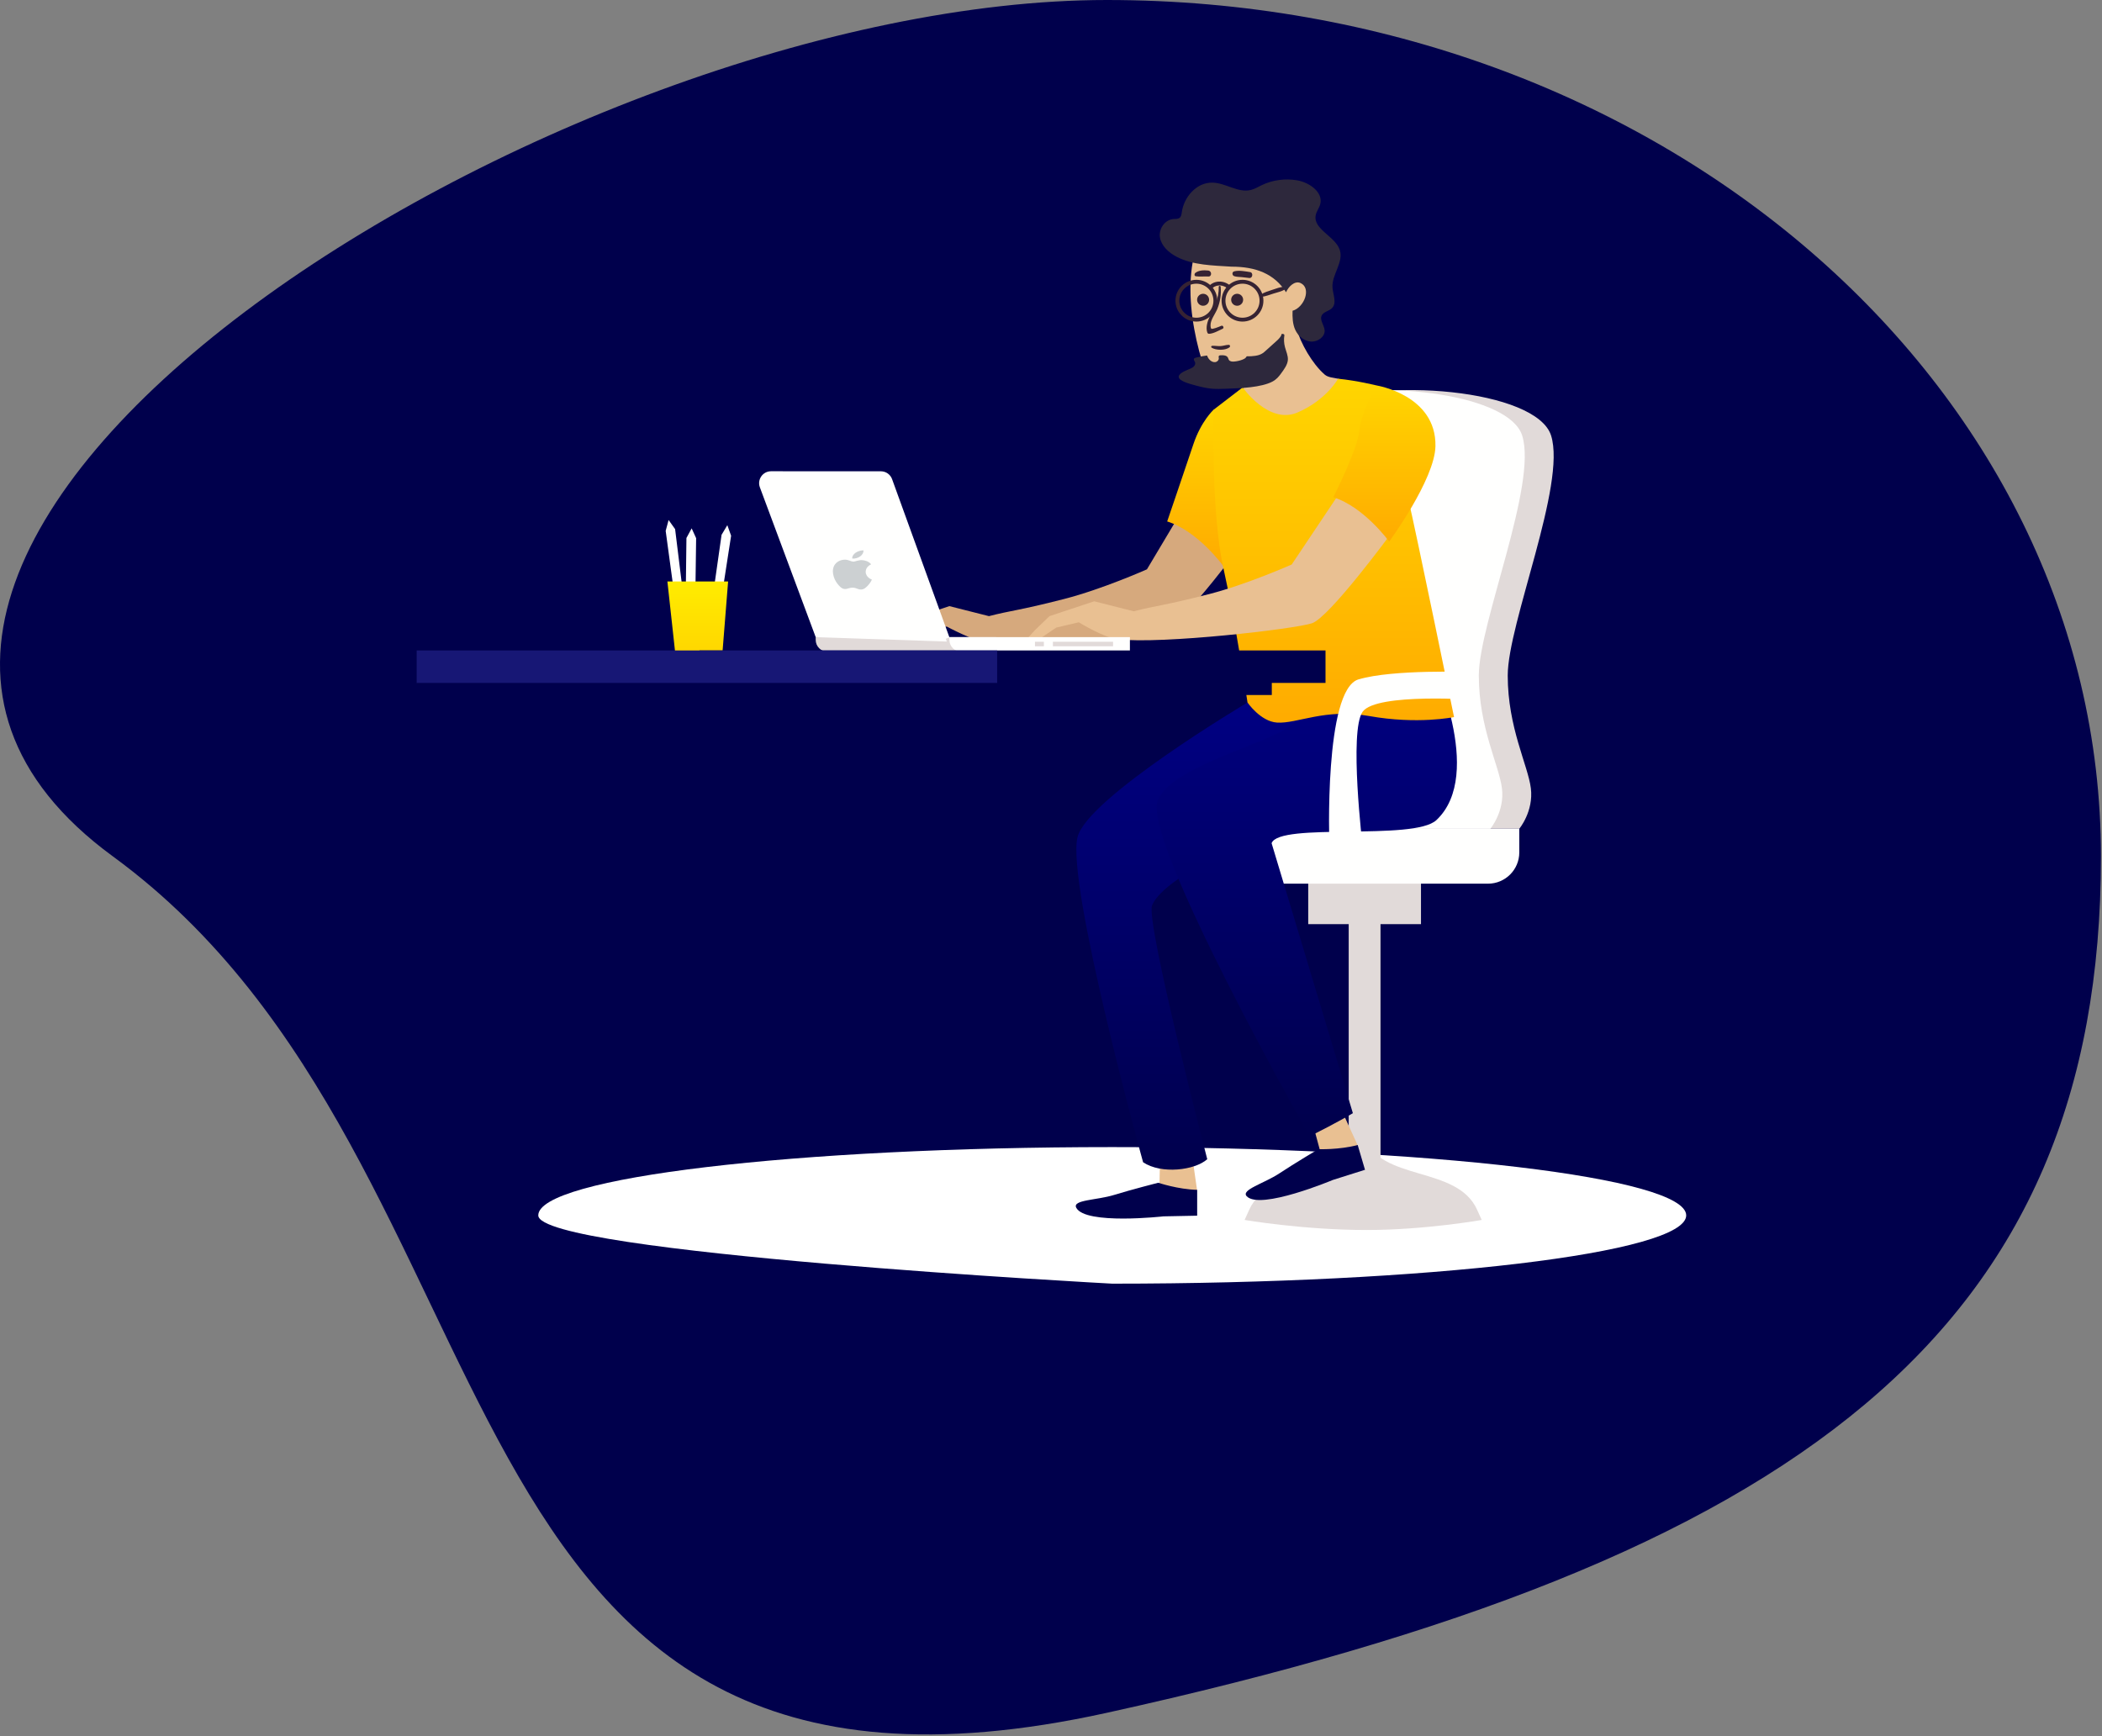 <?xml version="1.0" encoding="UTF-8"?>
<svg width="100%" height="100%" viewBox="0 0 535 442" version="1.1" xmlns="http://www.w3.org/2000/svg" xmlns:xlink="http://www.w3.org/1999/xlink">
    <rect x="0" y="0" width="535" height="442" fill="#808080" stroke="none"/>
    <!-- Generator: Sketch 49.1 (51147) - http://www.bohemiancoding.com/sketch -->
    <title>about</title>
    <desc>Created with Sketch.</desc>
    <defs>
        <linearGradient x1="50%" y1="0%" x2="50%" y2="100%" id="linearGradient-1">
            <stop stop-color="#FFD500" offset="0%"></stop>
            <stop stop-color="#FFAB00" offset="100%"></stop>
        </linearGradient>
        <linearGradient x1="50%" y1="0%" x2="50%" y2="100%" id="linearGradient-2">
            <stop stop-color="#000083" offset="0%"></stop>
            <stop stop-color="#00004C" offset="100%"></stop>
        </linearGradient>
        <linearGradient x1="50%" y1="0%" x2="50%" y2="100%" id="linearGradient-3">
            <stop stop-color="#FFEC00" offset="0%"></stop>
            <stop stop-color="#FFD500" offset="100%"></stop>
        </linearGradient>
    </defs>
    <g id="Page-1" stroke="none" stroke-width="1" fill="none" fill-rule="evenodd">
        <path d="M281.733,436 C458.733,397 534.733,338.398 534.733,218 C534.733,97.602 421.461,0 281.733,0 C142.005,0 -79.267,139 28.733,218 C136.733,297 104.733,475 281.733,436 Z" id="Oval" fill="#00004C"></path>
        <g id="369729-PB8VLM-59" transform="translate(106, 45)">
            <path d="M31,264.382 C31,254.783 96.405,247 177.086,247 C257.766,247 323.172,254.783 323.172,264.382 C323.172,273.982 257.766,281.765 177.086,281.765 C177.086,281.765 31,273.982 31,264.382 Z" id="Fill-18" fill="#FFFFFF"></path>
            <path d="M210.778,265.547 C210.778,265.547 225.748,268.104 241.832,268.104 C256.739,268.104 271.123,265.547 271.123,265.547 L269.954,262.951 C264.814,251.542 245.366,255.979 240.951,244.205 C237.271,255.979 217.087,251.542 211.948,262.951 L210.778,265.547" id="Fill-19" fill="#E1DAD9"></path>
            <polygon id="Fill-20" fill="#E1DAD9" points="237.271 252.799 245.366 252.799 245.366 177 237.271 177"></polygon>
            <polyline id="Fill-21" fill="#E9C092" points="239.574 246.585 236.043 238.86 228.303 241.71 230.451 249.657 239.574 246.585"></polyline>
            <path d="M239.561,246.467 L241.418,252.778 L233.235,255.364 C233.235,255.364 214.763,263.119 211.32,259.523 C209.744,257.875 215.758,256.25 219.617,253.694 C223.478,251.14 229.54,247.531 229.54,247.531 C229.54,247.531 234.864,247.73 239.561,246.467" id="Fill-22" fill="#00004C"></path>
            <polyline id="Fill-23" fill="#E9C092" points="198.684 258 197.478 249.593 189.247 250.142 189.064 258.372 198.684 258"></polyline>
            <path d="M198.703,257.882 L198.703,264.461 L190.123,264.631 C190.123,264.631 170.212,266.855 167.926,262.435 C166.879,260.409 173.106,260.547 177.531,259.186 C181.955,257.825 188.79,256.074 188.79,256.074 C188.79,256.074 193.841,257.77 198.703,257.882" id="Fill-24" fill="#00004C"></path>
            <path d="M124.276,113.067 L135.646,109.295 L145.712,111.843 C151.38,110.37 153.266,110.452 164.87,107.468 C174.668,104.948 185.92,99.924 185.92,99.924 L194.261,85.941 C199.657,86.432 210.992,92.319 210.992,92.319 C210.992,92.319 195.487,113.415 191.071,114.887 C186.656,116.358 156.888,119.988 145.54,118.687 C141.966,118.276 134.971,114.493 134.971,114.493 L125.999,115.983 L119.002,120.706 L117.781,119.694 L120.564,116.646 L124.276,113.067" id="Fill-25" fill="#D6A97D"></path>
            <path d="M202.862,59.315 C202.862,59.315 217.32,61.735 217.074,74.736 C216.915,83.204 205.3,99.021 205.3,99.021 C205.3,99.021 198.922,90.19 191.072,87.737 C191.072,87.737 196.171,72.782 197.73,68.104 C199.69,62.225 202.862,59.315 202.862,59.315" id="Fill-26" fill="url(#linearGradient-1)"></path>
            <polygon id="Fill-27" fill="#E1DAD9" points="226.969 190.247 255.669 190.247 255.669 174.793 226.969 174.793"></polygon>
            <path d="M230.814,114.688 C229.401,95.992 228.395,77.27 227.771,58.533 C245.511,50.635 285.084,54.16 288.785,65.879 C292.712,78.314 277.746,113.713 277.746,126.959 C277.746,140.205 282.897,149.772 283.634,155.659 C284.369,161.547 280.689,165.962 280.689,165.962 L235.326,165.962 C234.171,148.849 232.104,131.762 230.814,114.688" id="Fill-28" fill="#E1DAD9"></path>
            <path d="M230.814,114.688 C229.342,95.204 228.313,75.69 227.696,56.163 C247.193,51.606 278.172,55.576 281.426,65.879 C285.353,78.314 270.387,113.713 270.387,126.959 C270.387,140.205 275.538,149.772 276.274,155.659 C277.011,161.547 273.331,165.962 273.331,165.962 L235.326,165.962 C234.171,148.849 232.104,131.762 230.814,114.688" id="Fill-29" fill="#FFFFFE"></path>
            <path d="M195.325,179.944 L272.731,179.944 C277.127,179.944 280.689,176.381 280.689,171.985 L280.689,165.962 L195.325,165.962 L195.325,179.944" id="Fill-30" fill="#FFFFFE"></path>
            <path d="M211.515,133.827 C211.515,133.827 170.677,158.091 168.248,168.108 C165.351,180.063 184.937,250.854 184.937,250.854 C189.556,253.961 198.118,252.911 201.269,250.084 C201.269,250.084 185.513,189.511 187.229,185.464 C191.433,175.559 227.214,163.754 238.498,152.961 C249.782,142.168 250.763,131.865 250.763,131.865 L211.515,133.827" id="Fill-31" fill="url(#linearGradient-2)"></path>
            <path d="M258.201,122.977 C258.201,122.977 272.111,151.979 259.602,163.754 C253.874,169.145 219.609,164.245 217.647,169.642 L238.333,238.365 C238.333,238.365 234.686,240.583 227.326,244.263 C227.326,244.263 184.286,168.415 188.702,158.603 C193.117,148.791 222.799,143.148 224.271,137.752 C225.742,132.355 226.724,123.524 226.724,123.524 L258.201,122.977" id="Fill-32" fill="url(#linearGradient-2)"></path>
            <path d="M199.193,44.307 C200.081,47.675 201.66,51.384 204.966,52.481 C208.004,53.488 211.232,51.862 213.982,50.224 C217.219,48.297 220.5,46.184 222.569,43.038 C225.71,38.263 228.25,32.43 227.897,26.726 C227.773,24.709 224.822,22.237 223.599,20.63 C222.734,19.495 221.443,18.772 220.155,18.159 C217.097,16.703 213.832,15.683 210.488,15.138 C204.906,14.229 198.699,15.477 197.583,21.606 C196.255,28.903 197.322,37.211 199.193,44.307" id="Fill-33" fill="#E9C092"></path>
            <path d="M207.354,31.308 C207.354,32.151 208.036,32.834 208.879,32.834 C209.722,32.834 210.405,32.151 210.405,31.308 C210.405,30.465 209.722,29.782 208.879,29.782 C208.036,29.782 207.354,30.465 207.354,31.308" id="Fill-34" fill="#362333"></path>
            <path d="M198.688,31.308 C198.688,32.151 199.372,32.834 200.215,32.834 C201.058,32.834 201.74,32.151 201.74,31.308 C201.74,30.465 201.058,29.782 200.215,29.782 C199.372,29.782 198.688,30.465 198.688,31.308" id="Fill-35" fill="#362333"></path>
            <path d="M210.241,27.213 C207.848,27.213 205.899,29.157 205.899,31.545 C205.899,33.934 207.848,35.877 210.241,35.877 C212.635,35.877 214.582,33.934 214.582,31.545 C214.582,29.157 212.635,27.213 210.241,27.213 Z M210.241,36.861 C207.306,36.861 204.917,34.476 204.917,31.545 C204.917,28.615 207.306,26.23 210.241,26.23 C213.177,26.23 215.564,28.615 215.564,31.545 C215.564,34.476 213.177,36.861 210.241,36.861 Z" id="Fill-36" fill="#362333"></path>
            <path d="M202.227,28.714 L201.441,28.121 C202.096,27.256 203.063,26.746 204.166,26.684 C205.357,26.614 206.559,27.098 207.391,27.972 L206.678,28.65 C206.043,27.982 205.113,27.617 204.222,27.665 C203.411,27.711 202.703,28.083 202.227,28.714" id="Fill-37" fill="#362333"></path>
            <path d="M198.501,27.213 C196.107,27.213 194.16,29.157 194.16,31.545 C194.16,33.934 196.107,35.877 198.501,35.877 C200.895,35.877 202.842,33.934 202.842,31.545 C202.842,29.157 200.895,27.213 198.501,27.213 Z M198.501,36.861 C195.565,36.861 193.178,34.476 193.178,31.545 C193.178,28.615 195.565,26.23 198.501,26.23 C201.437,26.23 203.824,28.615 203.824,31.545 C203.824,34.476 201.437,36.861 198.501,36.861 Z" id="Fill-38" fill="#362333"></path>
            <path d="M238.56,53.489 C238.56,53.489 238.498,52.387 234.573,51.406 C233.447,51.125 232.039,51.123 231.143,50.339 C227.967,47.561 225.049,42.393 223.966,38.583 C223.806,38.019 223.648,37.421 223.797,36.854 C221.145,39.102 218.581,41.455 216.114,43.906 C215.27,44.745 210.161,44.27 210.778,45.408 C210.951,45.726 212.253,48.703 213.533,51.587 C211.055,53.21 208.326,55.331 208.326,55.331 L204.892,74.464 L214.949,80.106 C214.949,80.106 226.232,77.653 233.592,73.729 C240.951,69.804 238.56,53.489 238.56,53.489" id="Fill-39" fill="#E9C092"></path>
            <path d="M234.573,51.406 C234.573,51.406 231.63,56.803 224.271,59.992 C216.911,63.181 210.288,53.614 210.288,53.614 L202.862,59.315 C202.862,59.315 202.193,85.397 205.382,99.625 C208.571,113.853 211.515,133.827 211.515,133.827 C211.515,133.827 214.804,138.649 219.007,138.935 C224.149,139.282 231.232,135.255 242.423,137.262 C254.838,139.488 264.081,137.534 264.081,137.534 C264.081,137.534 254.53,90.864 252.322,81.543 C250.114,72.221 244.385,53.123 244.385,53.123 C244.385,53.123 239.479,51.896 234.573,51.406" id="Fill-40" fill="url(#linearGradient-1)"></path>
            <path d="M104.617,120.891 L147.55,120.891 L147.55,117.186 L101.609,117.186 L101.609,117.883 C101.609,119.544 102.956,120.891 104.617,120.891" id="Fill-41" fill="#E1DAD9"></path>
            <path d="M118.202,74.969 C119.479,74.97 120.619,75.77 121.053,76.97 L135.643,117.236 L134.742,117.611 L134.979,118.314 L101.609,117.186 L87.405,79.054 C86.667,77.071 88.133,74.96 90.25,74.96 L118.202,74.969" id="Fill-42" fill="#FFFFFE"></path>
            <path d="M204.197,28.011 C204.253,30.953 203.067,33.159 201.838,35.736 C201.299,36.865 200.842,38.409 201.285,39.649 C201.35,39.828 201.507,39.978 201.709,39.972 C202.85,39.938 204.157,39.153 205.194,38.688 C205.621,38.498 205.316,37.766 204.873,37.927 C204.386,38.104 203.889,38.361 203.391,38.497 C202.332,38.786 202.151,38.958 202.109,37.835 C202.057,36.449 203.293,34.94 203.812,33.683 C204.571,31.836 204.855,29.997 204.687,28.011 C204.66,27.702 204.191,27.691 204.197,28.011" id="Fill-44" fill="#362333"></path>
            <path d="M208.143,25.302 C208.742,25.498 209.386,25.485 210.011,25.541 C210.67,25.6 211.324,25.69 211.981,25.767 C212.829,25.867 213.035,24.401 212.185,24.266 C210.94,24.069 209.381,23.759 208.143,24.066 C207.503,24.226 207.565,25.113 208.143,25.302" id="Fill-45" fill="#362333"></path>
            <path d="M198.356,25.324 C199.398,25.493 200.459,25.316 201.516,25.387 C202.505,25.454 202.472,23.967 201.516,23.865 C200.421,23.748 199.145,23.772 198.244,24.462 C197.967,24.676 197.907,25.251 198.356,25.324" id="Fill-46" fill="#362333"></path>
            <path d="M215.09,30.565 C216.132,30.445 217.113,30.049 218.11,29.735 C219.096,29.425 220.186,29.202 221.074,28.665 C221.367,28.488 221.252,28.003 220.896,28.01 C219.858,28.029 218.822,28.441 217.844,28.768 C216.853,29.098 215.808,29.391 214.927,29.965 C214.686,30.123 214.748,30.604 215.09,30.565" id="Fill-47" fill="#362333"></path>
            <path d="M207.442,22.88 C202.669,22.565 197.648,22.538 193.476,20.364 C191.447,19.308 189.627,17.622 189.238,15.495 C188.851,13.368 190.407,10.9 192.728,10.748 C193.206,10.717 193.726,10.77 194.126,10.525 C194.638,10.211 194.722,9.561 194.799,8.997 C195.317,5.212 198.501,1.395 202.613,1.488 C205.968,1.563 209.09,4.145 212.337,3.363 C213.337,3.123 214.214,2.58 215.13,2.138 C217.885,0.808 221.129,0.367 224.18,0.909 C227.399,1.48 230.813,4.02 230.025,6.97 C229.762,7.956 229.056,8.813 228.867,9.813 C228.195,13.382 233.881,15.161 235.005,18.631 C236.027,21.788 232.905,24.932 233.146,28.221 C233.278,30.048 234.345,32.197 232.953,33.497 C232.21,34.191 230.943,34.364 230.445,35.226 C229.767,36.399 231.029,37.732 231.141,39.06 C231.277,40.706 229.397,42.086 227.624,41.947 C225.85,41.807 224.375,40.497 223.677,38.978 C222.979,37.458 222.927,35.757 222.982,34.107 C225.986,33.263 227.835,28.313 225.008,27.048 C223.502,26.374 221.898,28.01 221.327,29.398 C218.344,24.663 213.581,22.88 207.442,22.88" id="Fill-48" fill="#2D283C"></path>
            <path d="M219.027,41.686 C218.036,42.579 217.043,43.472 216.052,44.365 C215.655,44.723 215.233,45.094 214.474,45.347 C213.314,45.734 211.618,45.759 210.124,45.64 C208.63,45.522 205.776,45.201 204.258,45.252 C200.789,45.368 198.235,46.018 198.014,46.182 C197.569,46.514 198.194,47.03 198.207,47.405 C198.222,47.798 198.062,48.203 197.544,48.54 C197.198,48.766 196.708,48.951 196.247,49.144 C195.015,49.656 193.906,50.296 194.006,50.999 C194.144,51.959 196.407,52.631 198.455,53.163 C199.767,53.504 201.126,53.852 202.674,53.964 C203.712,54.039 204.78,54.002 205.831,53.966 C208.024,53.89 210.235,53.813 212.339,53.56 C214.444,53.307 216.46,52.862 217.783,52.174 C218.912,51.586 219.464,50.864 219.99,50.158 C220.839,49.017 221.678,47.86 221.784,46.672 C221.882,45.558 221.333,44.453 221.045,43.344 C220.794,42.377 220.742,41.402 220.887,40.431 C220.905,40.313 220.938,40.026 220.492,40.002 C219.997,39.974 220.17,40.266 220.102,40.387 C219.845,40.843 219.503,41.256 219.027,41.686" id="Fill-49" fill="#2D283C"></path>
            <path d="M201.338,43.525 C200.867,44.544 201.109,45.848 201.914,46.63 C202.277,46.983 202.773,47.238 203.277,47.182 C203.78,47.125 204.25,46.677 204.209,46.172 C204.194,45.985 204.119,45.782 204.218,45.624 C204.314,45.469 204.524,45.444 204.706,45.434 C205.383,45.398 206.21,45.441 206.528,46.04 C206.625,46.222 206.658,46.435 206.768,46.609 C207.029,47.024 207.608,47.076 208.098,47.036 C208.802,46.978 209.498,46.823 210.16,46.577 C210.496,46.451 210.833,46.296 211.079,46.034 C211.324,45.772 211.462,45.383 211.339,45.045 C211.237,44.765 210.983,44.573 210.741,44.4 C208.619,42.893 203.045,39.832 201.338,43.525" id="Fill-50" fill="#E9C092"></path>
            <path d="M202.389,43.503 C203.504,44.205 205.841,44.243 206.915,43.428 C207.171,43.233 207.115,42.778 206.739,42.781 C206.035,42.785 205.354,43.062 204.641,43.098 C203.93,43.134 203.228,42.99 202.519,43.025 C202.265,43.037 202.169,43.365 202.389,43.503" id="Fill-51" fill="#362333"></path>
            <path d="M232.346,170.147 C232.346,170.147 230.932,130.555 239.771,127.939 C248.609,125.325 268.056,126.072 268.056,126.072 L269.823,133.169 C269.823,133.169 244.367,131.302 240.831,136.157 C237.296,141.013 240.831,170.521 240.831,170.521 L232.346,170.147" id="Fill-52" fill="#FFFFFE"></path>
            <path d="M161.128,111.834 L172.498,108.062 L182.564,110.61 C188.231,109.137 190.117,109.219 201.722,106.235 C211.521,103.716 222.771,98.69 222.771,98.69 L235.54,79.612 C240.937,80.104 247.845,91.087 247.845,91.087 C247.845,91.087 232.339,112.183 227.923,113.654 C223.508,115.126 189.826,119.032 178.478,117.73 C174.903,117.321 168.583,113.408 168.583,113.408 L162.851,114.751 L155.854,119.473 L154.633,118.462 L157.416,115.413 L161.128,111.834" id="Fill-53" fill="#E9C092"></path>
            <path d="M259.349,68.577 C259.188,77.045 247.574,92.862 247.574,92.862 C247.574,92.862 241.196,84.031 233.347,81.578 C233.347,81.578 239.479,69.559 239.97,64.652 C240.46,59.746 244.385,53.123 244.385,53.123 C244.385,53.123 259.594,55.576 259.349,68.577 Z" id="Fill-54" fill="url(#linearGradient-1)"></path>
            <path d="M138.65,120.891 L181.584,120.891 L181.584,117.186 L135.643,117.186 L135.643,117.883 C135.643,119.544 136.989,120.891 138.65,120.891" id="Fill-55" fill="#FFFFFE"></path>
            <polygon id="Fill-56" fill="#E1DAD9" points="161.982 119.512 177.296 119.512 177.296 118.363 161.982 118.363"></polygon>
            <polygon id="Fill-57" fill="#E1DAD9" points="157.42 119.512 159.685 119.512 159.685 118.363 157.42 118.363"></polygon>
            <polyline id="Fill-58" fill="#FFFFFE" points="65.491 105.336 63.429 90.136 64.171 87.371 65.828 89.688 67.736 105.185 65.491 105.336"></polyline>
            <polyline id="Fill-59" fill="#FFFFFE" points="75.492 106.334 77.651 91.147 79.119 88.689 80.082 91.37 77.693 106.8 75.492 106.334"></polyline>
            <polyline id="Fill-60" fill="#FFFFFE" points="68.524 107.511 68.711 91.951 70.039 89.497 71.18 91.992 70.966 107.532 68.524 107.511"></polyline>
            <polyline id="Fill-61" fill="url(#linearGradient-3)" points="77.764 122.526 66 122.526 63.867 103.02 79.318 103.02 77.764 122.526"></polyline>
            <polygon id="Fill-66" fill="#00004C" points="68.713 131.92 217.699 131.92 217.699 125.742 68.713 125.742"></polygon>
            <polygon id="Fill-67" fill="#00004C" points="20.938 131.92 158.329 131.92 158.329 125.742 20.938 125.742"></polygon>
            <polygon id="Fill-68" fill="#00004C" points="72.026 128.842 231.369 128.842 231.369 120.575 72.026 120.575"></polygon>
            <polygon id="Fill-69" fill="#171775" points="0.047 128.842 147.795 128.842 147.795 120.575 0.047 120.575"></polygon>
        </g>
        <g id="apple" transform="translate(217, 145) rotate(2) translate(-217, -145) translate(212, 140)" fill="#CCD0D2" fill-rule="nonzero">
            <path d="M6.873,1.52 C7.355,1.117 7.681,0.558 7.592,0 C6.897,0.019 6.055,0.318 5.557,0.721 C5.11,1.078 4.718,1.648 4.823,2.194 C5.598,2.235 6.39,1.922 6.873,1.52 Z M8.352,5.371 C8.338,4.121 9.621,3.52 9.678,3.491 C8.956,2.642 7.833,2.526 7.432,2.513 C6.476,2.435 5.567,2.965 5.081,2.965 C4.597,2.965 3.849,2.523 3.055,2.535 C2.012,2.549 1.05,3.023 0.515,3.774 C-0.569,5.285 0.237,7.524 1.293,8.75 C1.809,9.35 2.424,10.024 3.231,9.999 C4.01,9.975 4.304,9.595 5.244,9.595 C6.185,9.595 6.448,9.999 7.271,9.987 C8.108,9.975 8.638,9.375 9.15,8.773 C9.742,8.077 9.986,7.404 10,7.369 C9.982,7.361 8.37,6.866 8.352,5.371 Z" id="Shape"></path>
        </g>
    </g>
</svg>